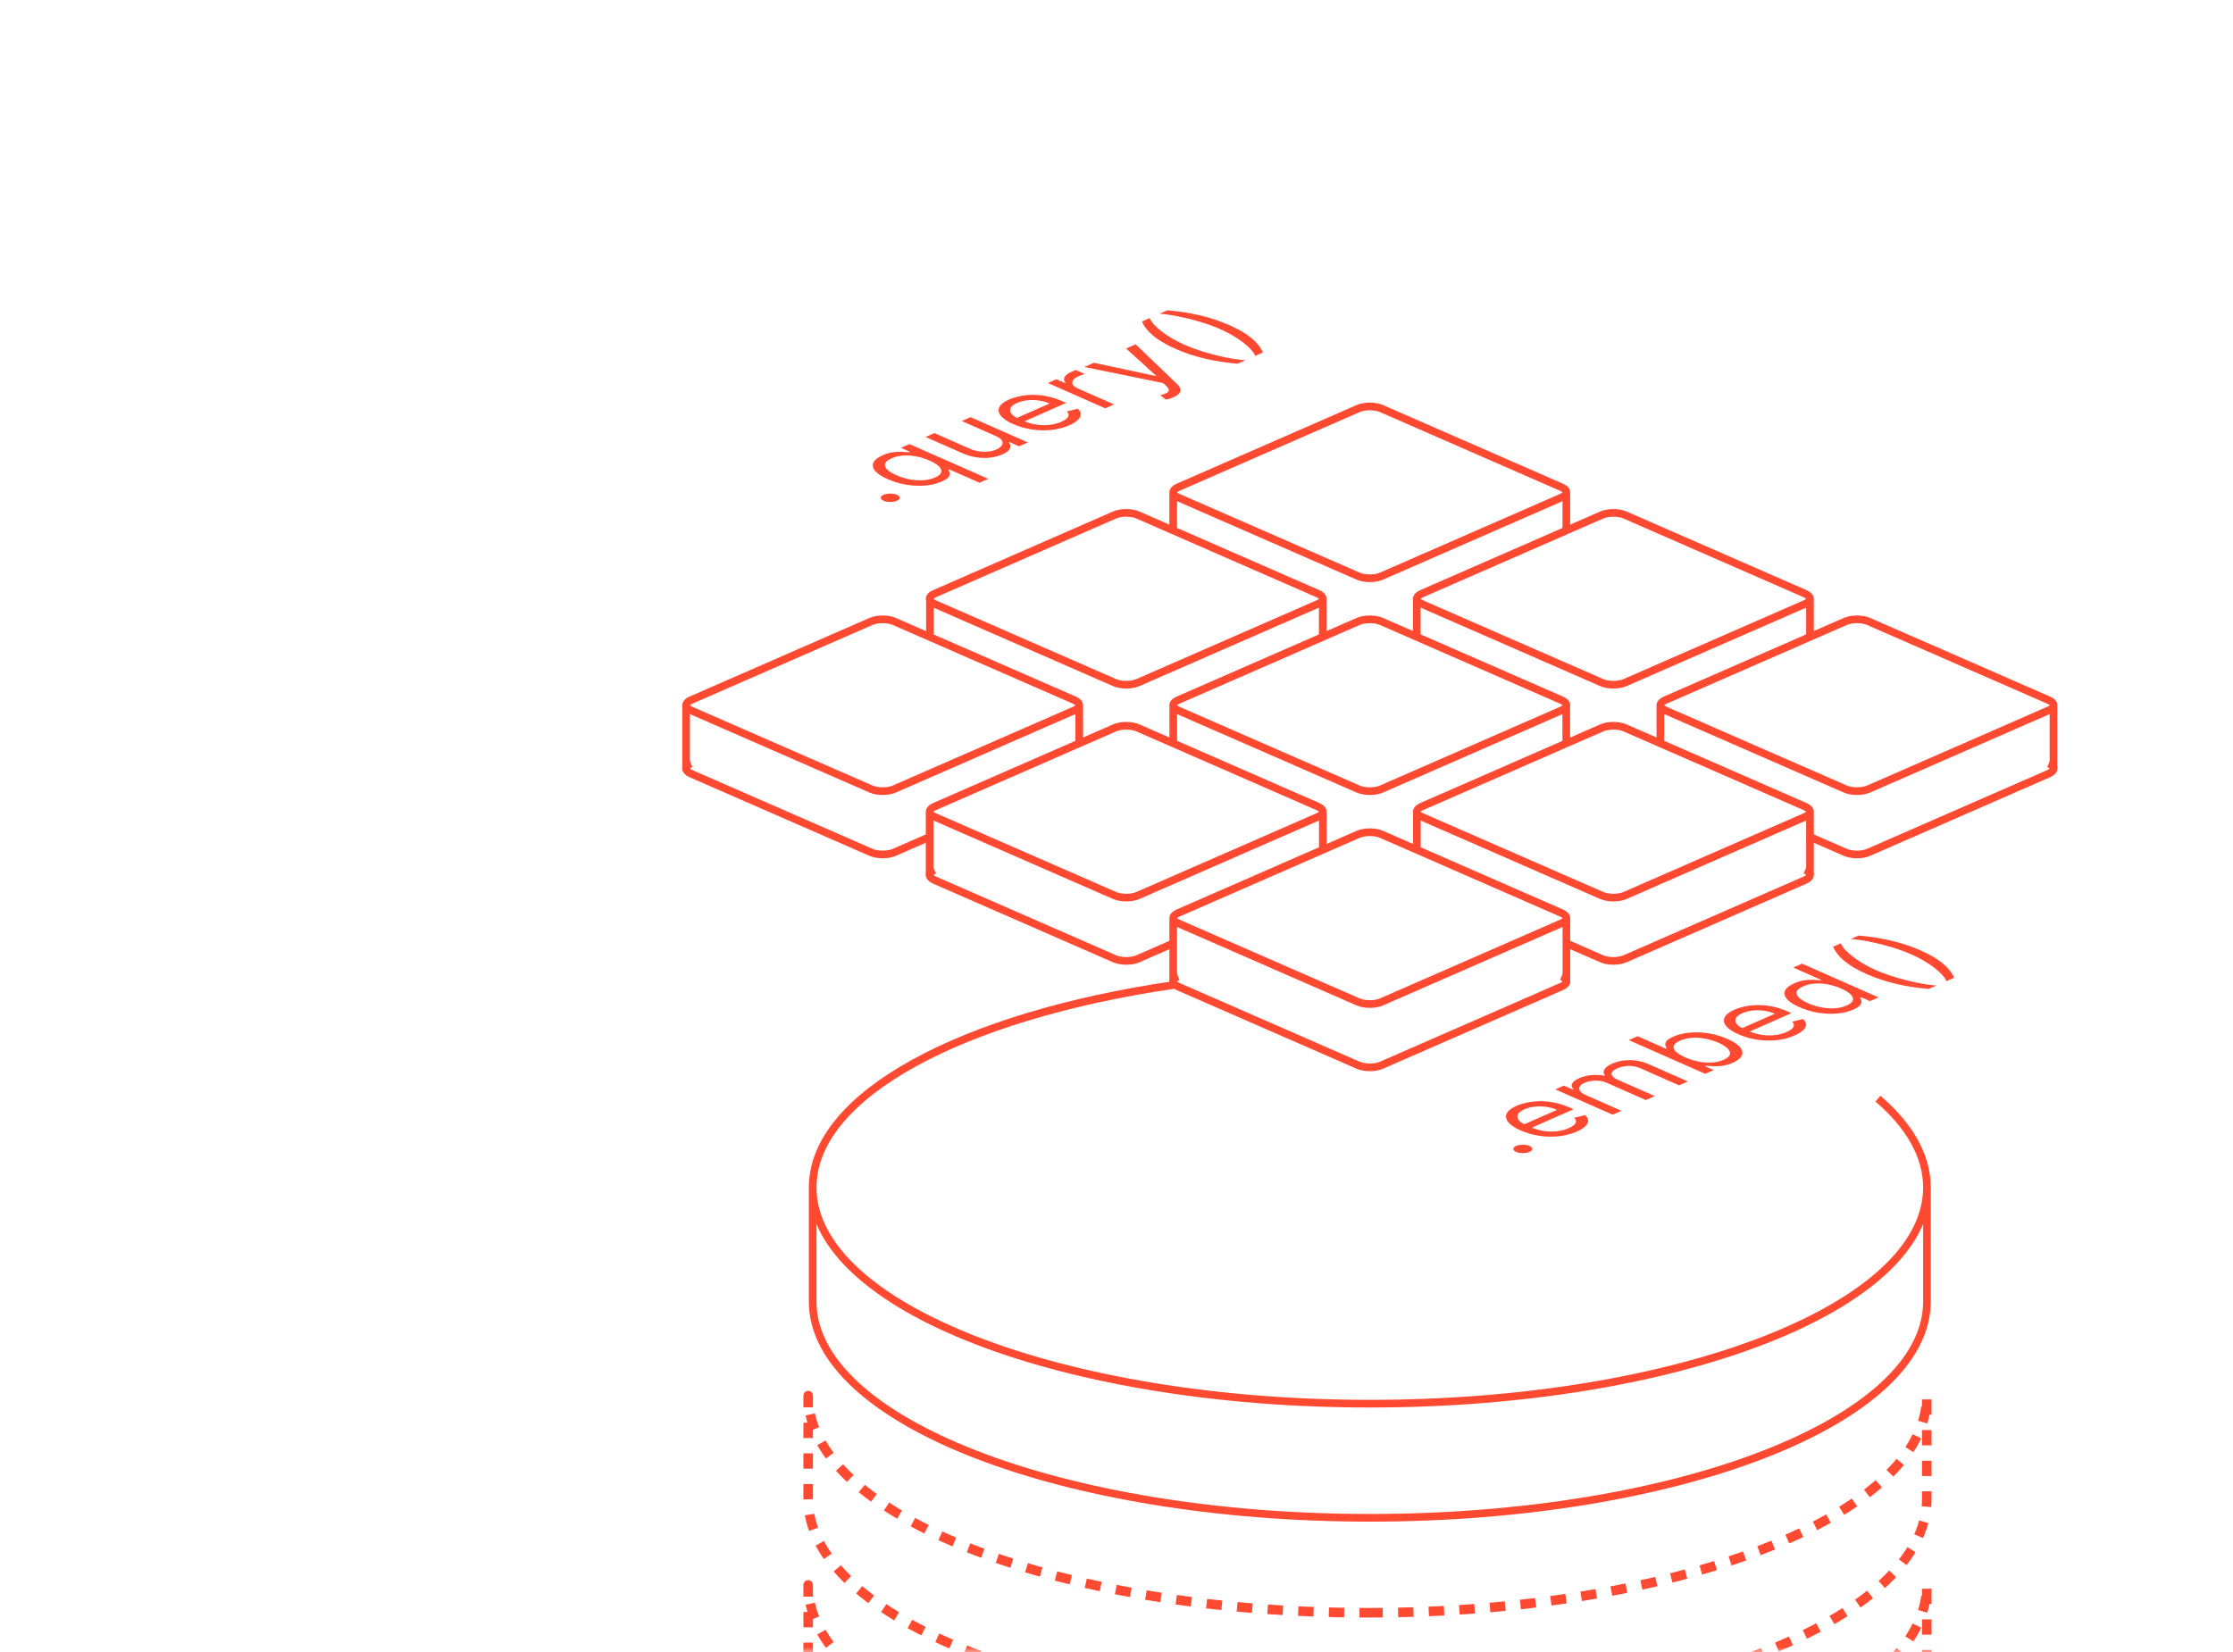 <svg width="204" height="151" viewBox="0 0 204 151" fill="none" xmlns="http://www.w3.org/2000/svg">
<mask id="mask0_12215_8002" style="mask-type:luminance" maskUnits="userSpaceOnUse" x="0" y="0" width="204" height="151">
<path d="M204 0H0V151H204V0Z" fill="white"/>
</mask>
<g mask="url(#mask0_12215_8002)">
<path d="M124.928 147.372C153.147 147.372 176.024 138.491 176.024 127.535V136.988C176.024 147.943 153.147 156.824 124.928 156.824C96.708 156.824 73.832 147.943 73.832 136.988V127.535C73.832 138.491 96.708 147.372 124.928 147.372Z" stroke="#FF4931" stroke-width="0.874" stroke-linejoin="round" stroke-dasharray="1.4 1.4"/>
<path d="M124.928 164.668C153.147 164.668 176.024 155.787 176.024 144.832V154.284C176.024 165.24 153.147 174.121 124.928 174.121C96.708 174.121 73.832 165.24 73.832 154.284V144.832C73.832 155.787 96.708 164.668 124.928 164.668Z" stroke="#FF4931" stroke-width="0.874" stroke-linejoin="round" stroke-dasharray="1.4 1.4"/>
<path d="M139.732 105.259C139.563 105.333 139.359 105.37 139.118 105.37C138.877 105.37 138.672 105.333 138.504 105.259C138.335 105.185 138.251 105.094 138.251 104.988C138.251 104.882 138.335 104.791 138.504 104.717C138.672 104.643 138.877 104.606 139.118 104.606C139.359 104.606 139.563 104.643 139.732 104.717C139.843 104.766 139.917 104.824 139.953 104.89C139.992 104.955 139.993 105.021 139.957 105.087C139.92 105.152 139.845 105.209 139.732 105.259ZM144.042 103.405C143.537 103.628 142.99 103.771 142.401 103.834C141.812 103.895 141.217 103.881 140.617 103.791C140.016 103.698 139.448 103.534 138.911 103.297C138.374 103.06 137.999 102.808 137.785 102.541C137.572 102.272 137.526 102.009 137.649 101.752C137.772 101.493 138.07 101.26 138.543 101.051C138.816 100.93 139.131 100.832 139.488 100.754C139.845 100.677 140.235 100.635 140.658 100.629C141.079 100.622 141.521 100.664 141.985 100.754C142.449 100.845 142.925 100.998 143.414 101.213L143.755 101.364L139.716 103.146L139.02 102.839L142.241 101.418C141.945 101.288 141.622 101.197 141.272 101.147C140.924 101.096 140.575 101.089 140.225 101.125C139.877 101.16 139.557 101.242 139.266 101.37C138.945 101.512 138.747 101.669 138.672 101.843C138.597 102.014 138.623 102.183 138.751 102.35C138.878 102.517 139.086 102.664 139.375 102.791L139.839 102.996C140.235 103.17 140.638 103.288 141.05 103.35C141.462 103.409 141.862 103.416 142.251 103.371C142.637 103.324 142.993 103.23 143.319 103.086C143.53 102.993 143.692 102.895 143.803 102.794C143.914 102.691 143.972 102.585 143.977 102.476C143.979 102.367 143.924 102.257 143.81 102.147L144.806 101.9C144.988 102.052 145.082 102.216 145.089 102.389C145.094 102.562 145.009 102.735 144.837 102.91C144.662 103.084 144.397 103.249 144.042 103.405ZM147.327 101.859L142.087 99.547L142.865 99.204L143.684 99.565L143.752 99.535C143.581 99.363 143.54 99.19 143.629 99.014C143.715 98.838 143.929 98.674 144.27 98.523C144.616 98.371 144.982 98.279 145.369 98.246C145.755 98.212 146.153 98.228 146.563 98.295L146.617 98.27C146.481 98.092 146.467 97.908 146.576 97.72C146.683 97.53 146.924 97.352 147.3 97.187C147.768 96.98 148.298 96.876 148.889 96.874C149.478 96.871 150.081 97.005 150.697 97.277L154.204 98.825L153.399 99.18L149.892 97.632C149.506 97.462 149.124 97.386 148.746 97.406C148.369 97.427 148.036 97.5 147.75 97.626C147.382 97.789 147.208 97.964 147.228 98.152C147.246 98.338 147.425 98.506 147.764 98.656L151.175 100.161L150.356 100.523L146.767 98.939C146.47 98.807 146.133 98.744 145.758 98.749C145.38 98.753 145.039 98.823 144.734 98.957C144.525 99.049 144.385 99.16 144.315 99.29C144.246 99.418 144.256 99.551 144.342 99.687C144.428 99.822 144.6 99.945 144.857 100.059L148.132 101.504L147.327 101.859ZM155.785 98.127L148.799 95.044L149.604 94.689L152.183 95.827L152.251 95.796C152.219 95.73 152.185 95.643 152.149 95.535C152.112 95.424 152.137 95.301 152.224 95.164C152.31 95.026 152.524 94.881 152.865 94.731C153.306 94.536 153.806 94.413 154.363 94.362C154.92 94.311 155.495 94.333 156.089 94.428C156.682 94.523 157.254 94.693 157.805 94.936C158.36 95.18 158.746 95.434 158.965 95.697C159.181 95.959 159.233 96.213 159.122 96.459C159.008 96.704 158.733 96.922 158.296 97.115C157.959 97.264 157.634 97.358 157.32 97.398C157.004 97.437 156.72 97.449 156.468 97.434C156.213 97.418 156.008 97.402 155.854 97.386L155.758 97.428L156.563 97.784L155.785 98.127ZM153.957 96.621C154.353 96.796 154.76 96.924 155.178 97.007C155.594 97.088 155.999 97.117 156.393 97.094C156.784 97.07 157.141 96.987 157.464 96.844C157.8 96.696 157.992 96.533 158.04 96.355C158.088 96.175 158.017 95.994 157.829 95.81C157.64 95.624 157.359 95.449 156.986 95.285C156.618 95.122 156.229 95.001 155.819 94.92C155.41 94.838 155.005 94.809 154.605 94.833C154.205 94.855 153.834 94.942 153.493 95.092C153.165 95.237 152.973 95.395 152.916 95.566C152.857 95.737 152.919 95.912 153.101 96.093C153.28 96.273 153.566 96.449 153.957 96.621ZM163.949 94.621C163.444 94.844 162.897 94.987 162.308 95.05C161.719 95.111 161.124 95.097 160.524 95.006C159.923 94.914 159.355 94.749 158.818 94.513C158.281 94.276 157.906 94.024 157.692 93.757C157.478 93.488 157.433 93.225 157.556 92.968C157.679 92.709 157.977 92.475 158.45 92.266C158.722 92.146 159.037 92.047 159.394 91.97C159.752 91.893 160.142 91.851 160.565 91.845C160.985 91.838 161.428 91.88 161.892 91.97C162.356 92.06 162.832 92.213 163.321 92.429L163.662 92.58L159.623 94.362L158.927 94.055L162.147 92.634C161.852 92.503 161.529 92.413 161.179 92.363C160.831 92.312 160.482 92.304 160.131 92.34C159.783 92.375 159.464 92.457 159.173 92.586C158.852 92.727 158.654 92.885 158.579 93.058C158.504 93.23 158.53 93.399 158.658 93.566C158.785 93.732 158.993 93.879 159.282 94.007L159.746 94.211C160.142 94.386 160.545 94.504 160.957 94.565C161.368 94.624 161.769 94.631 162.158 94.586C162.544 94.54 162.9 94.445 163.225 94.302C163.437 94.208 163.598 94.111 163.71 94.01C163.821 93.906 163.879 93.8 163.884 93.692C163.886 93.583 163.83 93.473 163.717 93.362L164.713 93.115C164.895 93.268 164.989 93.431 164.996 93.605C165 93.777 164.916 93.951 164.743 94.126C164.568 94.299 164.303 94.464 163.949 94.621ZM169.321 92.25C168.885 92.443 168.389 92.564 167.834 92.614C167.277 92.663 166.702 92.64 166.108 92.545C165.512 92.449 164.937 92.278 164.382 92.033C163.831 91.79 163.448 91.538 163.232 91.276C163.016 91.014 162.966 90.76 163.082 90.514C163.198 90.268 163.477 90.048 163.918 89.853C164.259 89.703 164.585 89.609 164.897 89.572C165.209 89.533 165.488 89.522 165.736 89.539C165.984 89.554 166.183 89.569 166.333 89.582L166.401 89.552L163.822 88.414L164.627 88.059L171.614 91.142L170.836 91.485L170.031 91.13L169.935 91.172C169.972 91.24 170.008 91.331 170.045 91.443C170.079 91.555 170.051 91.68 169.963 91.819C169.872 91.958 169.658 92.101 169.321 92.25ZM168.707 91.883C169.03 91.74 169.219 91.583 169.274 91.41C169.326 91.236 169.26 91.058 169.076 90.874C168.889 90.689 168.598 90.51 168.203 90.335C167.811 90.163 167.412 90.037 167.005 89.957C166.596 89.877 166.198 89.85 165.811 89.876C165.422 89.901 165.064 89.986 164.737 90.13C164.395 90.281 164.199 90.445 164.146 90.623C164.094 90.798 164.16 90.977 164.344 91.159C164.529 91.338 164.805 91.509 165.173 91.672C165.546 91.837 165.942 91.961 166.36 92.045C166.779 92.127 167.19 92.159 167.595 92.139C168 92.117 168.371 92.031 168.707 91.883ZM170.539 89.015C169.68 88.636 169.001 88.238 168.503 87.821C168.005 87.403 167.66 86.968 167.469 86.516L168.179 86.203C168.24 86.375 168.364 86.565 168.55 86.774C168.737 86.98 168.973 87.194 169.26 87.415C169.544 87.635 169.865 87.85 170.222 88.062C170.581 88.273 170.965 88.468 171.372 88.648C171.913 88.887 172.514 89.106 173.176 89.305C173.838 89.505 174.496 89.671 175.151 89.804C175.806 89.936 176.393 90.021 176.912 90.057L176.202 90.37C175.179 90.285 174.194 90.134 173.248 89.915C172.302 89.694 171.399 89.394 170.539 89.015ZM175.452 86.847C176.312 87.226 176.991 87.625 177.489 88.044C177.987 88.46 178.332 88.894 178.523 89.346L177.813 89.659C177.752 89.487 177.627 89.298 177.438 89.09C177.254 88.882 177.019 88.668 176.735 88.449C176.449 88.228 176.126 88.012 175.766 87.801C175.407 87.589 175.025 87.393 174.62 87.214C174.079 86.975 173.477 86.756 172.815 86.556C172.154 86.357 171.495 86.191 170.84 86.058C170.185 85.926 169.599 85.841 169.08 85.805L169.79 85.492C170.813 85.576 171.798 85.729 172.744 85.95C173.69 86.168 174.593 86.468 175.452 86.847Z" fill="#FF4931"/>
<path d="M81.942 45.759C81.774 45.833 81.57 45.87 81.329 45.87C81.087 45.87 80.883 45.833 80.715 45.759C80.546 45.684 80.462 45.594 80.462 45.488C80.462 45.381 80.546 45.291 80.715 45.217C80.883 45.142 81.087 45.105 81.329 45.105C81.57 45.105 81.774 45.142 81.942 45.217C82.054 45.266 82.128 45.324 82.164 45.39C82.203 45.455 82.204 45.521 82.168 45.587C82.131 45.651 82.056 45.709 81.942 45.759ZM89.487 44.116L86.717 42.893L86.648 42.923C86.685 42.992 86.721 43.082 86.758 43.194C86.792 43.306 86.764 43.431 86.676 43.571C86.585 43.709 86.371 43.853 86.034 44.001C85.598 44.194 85.102 44.315 84.547 44.365C83.99 44.415 83.415 44.392 82.821 44.296C82.225 44.2 81.65 44.029 81.095 43.784C80.544 43.542 80.161 43.289 79.945 43.027C79.729 42.765 79.679 42.511 79.795 42.266C79.911 42.02 80.19 41.799 80.631 41.605C80.972 41.454 81.298 41.36 81.61 41.323C81.921 41.284 82.201 41.273 82.449 41.29C82.697 41.305 82.896 41.32 83.046 41.334L83.142 41.292L82.309 40.924L83.087 40.581L90.292 43.76L89.487 44.116ZM85.42 43.634C85.743 43.491 85.932 43.334 85.987 43.161C86.039 42.988 85.973 42.809 85.789 42.625C85.602 42.441 85.311 42.261 84.915 42.086C84.524 41.914 84.125 41.788 83.718 41.709C83.309 41.628 82.911 41.601 82.524 41.627C82.135 41.652 81.777 41.737 81.45 41.882C81.109 42.032 80.912 42.196 80.859 42.374C80.807 42.55 80.873 42.728 81.057 42.91C81.242 43.09 81.518 43.261 81.886 43.423C82.259 43.588 82.655 43.712 83.073 43.797C83.492 43.879 83.903 43.91 84.308 43.89C84.713 43.868 85.084 43.782 85.42 43.634ZM90.96 39.84L87.863 38.474L88.668 38.118L93.908 40.431L93.103 40.786L92.216 40.394L92.161 40.419C92.304 40.59 92.34 40.774 92.267 40.971C92.192 41.167 91.957 41.352 91.561 41.526C91.233 41.671 90.871 41.768 90.473 41.817C90.072 41.865 89.654 41.857 89.217 41.793C88.778 41.728 88.336 41.597 87.89 41.4L84.561 39.931L85.366 39.575L88.641 41.021C89.023 41.189 89.434 41.277 89.876 41.283C90.319 41.288 90.708 41.216 91.042 41.069C91.242 40.98 91.395 40.868 91.499 40.732C91.606 40.594 91.624 40.448 91.554 40.292C91.486 40.136 91.288 39.985 90.96 39.84ZM97.688 38.859C97.183 39.081 96.636 39.224 96.047 39.288C95.459 39.349 94.864 39.334 94.263 39.244C93.663 39.152 93.094 38.987 92.558 38.75C92.021 38.513 91.646 38.261 91.432 37.995C91.218 37.726 91.173 37.463 91.296 37.206C91.418 36.947 91.716 36.713 92.189 36.504C92.462 36.384 92.777 36.285 93.134 36.208C93.491 36.13 93.881 36.089 94.304 36.083C94.725 36.076 95.167 36.117 95.631 36.208C96.095 36.298 96.572 36.451 97.061 36.667L97.402 36.817L93.363 38.6L92.667 38.293L95.887 36.872C95.591 36.741 95.269 36.651 94.918 36.601C94.57 36.549 94.221 36.542 93.871 36.578C93.523 36.613 93.204 36.695 92.912 36.823C92.592 36.965 92.394 37.123 92.319 37.296C92.244 37.468 92.27 37.637 92.397 37.803C92.525 37.97 92.733 38.117 93.022 38.244L93.486 38.449C93.881 38.624 94.285 38.742 94.697 38.803C95.108 38.862 95.508 38.869 95.897 38.824C96.284 38.778 96.64 38.683 96.965 38.539C97.177 38.446 97.338 38.349 97.45 38.247C97.561 38.144 97.619 38.038 97.624 37.93C97.626 37.82 97.57 37.711 97.456 37.6L98.453 37.353C98.634 37.506 98.729 37.669 98.736 37.843C98.74 38.015 98.656 38.189 98.483 38.363C98.308 38.537 98.043 38.702 97.688 38.859ZM100.973 37.313L95.734 35L96.511 34.657L97.303 35.007L97.358 34.982C97.194 34.826 97.156 34.657 97.245 34.475C97.334 34.293 97.535 34.133 97.849 33.995C97.908 33.969 97.983 33.937 98.074 33.898C98.165 33.86 98.235 33.832 98.285 33.814L99.104 34.175C99.07 34.185 98.997 34.208 98.886 34.245C98.774 34.28 98.665 34.321 98.558 34.368C98.303 34.481 98.13 34.605 98.036 34.74C97.943 34.873 97.932 35.007 98.002 35.14C98.073 35.272 98.226 35.39 98.463 35.494L101.779 36.957L100.973 37.313ZM107.191 36.303C107.054 36.364 106.921 36.412 106.791 36.449C106.664 36.487 106.57 36.511 106.508 36.52L106.003 36.117C106.249 36.052 106.44 35.984 106.577 35.912C106.713 35.84 106.779 35.751 106.774 35.647C106.774 35.543 106.69 35.41 106.522 35.25L106.263 35.003L99.058 33.533L99.931 33.148L105.553 34.352L105.608 34.328L102.879 31.848L103.752 31.462L107.532 35.093C107.702 35.257 107.802 35.41 107.832 35.554C107.864 35.698 107.825 35.833 107.716 35.957C107.609 36.081 107.434 36.196 107.191 36.303ZM107.394 31.878C106.534 31.499 105.855 31.101 105.357 30.685C104.859 30.266 104.514 29.831 104.323 29.38L105.033 29.066C105.094 29.238 105.218 29.428 105.405 29.637C105.591 29.844 105.828 30.057 106.114 30.278C106.399 30.498 106.719 30.714 107.076 30.925C107.436 31.136 107.819 31.331 108.226 31.511C108.767 31.75 109.369 31.969 110.031 32.169C110.692 32.369 111.351 32.535 112.006 32.667C112.661 32.8 113.247 32.884 113.766 32.92L113.056 33.233C112.033 33.149 111.048 32.997 110.102 32.779C109.156 32.558 108.253 32.258 107.394 31.878ZM112.307 29.71C113.166 30.09 113.845 30.489 114.343 30.907C114.841 31.323 115.186 31.758 115.377 32.209L114.667 32.522C114.606 32.351 114.481 32.161 114.292 31.953C114.108 31.745 113.874 31.532 113.589 31.312C113.303 31.091 112.98 30.875 112.621 30.665C112.261 30.452 111.879 30.256 111.474 30.078C110.933 29.839 110.332 29.619 109.67 29.42C109.008 29.22 108.35 29.054 107.695 28.922C107.04 28.789 106.453 28.705 105.934 28.669L106.644 28.355C107.667 28.44 108.652 28.592 109.598 28.813C110.544 29.032 111.447 29.331 112.307 29.71Z" fill="#FF4931"/>
<path d="M63.115 69.766C62.529 70.022 62.529 70.437 63.115 70.693L79.575 77.888C80.161 78.144 81.111 78.144 81.697 77.888L84.925 76.477M85.368 79.493C84.782 79.749 84.782 80.164 85.368 80.42L101.827 87.615C102.413 87.871 103.363 87.871 103.95 87.615L107.177 86.204M142.661 89.219C143.247 89.476 143.247 89.891 142.661 90.147L126.202 97.342C125.616 97.598 124.665 97.598 124.079 97.342L107.62 90.147C107.034 89.891 107.034 89.476 107.62 89.219M164.914 79.493C165.5 79.749 165.5 80.164 164.914 80.42L148.454 87.615C147.868 87.871 146.918 87.871 146.332 87.615L143.038 86.175M187.166 69.766C187.752 70.022 187.752 70.437 187.166 70.693L170.707 77.888C170.12 78.144 169.17 78.144 168.584 77.888L165.419 76.505" stroke="#FF4931" stroke-width="0.7"/>
<path d="M84.928 74.169C84.93 74.002 85.076 73.836 85.368 73.708L98.595 67.926M84.928 74.169C84.926 74.338 85.073 74.507 85.368 74.636L101.827 81.831C102.413 82.087 103.363 82.087 103.95 81.831L120.409 74.636C120.692 74.513 120.838 74.352 120.848 74.189M84.928 74.169V79.976M98.595 67.926L101.827 66.514C102.413 66.257 103.363 66.257 103.95 66.514L107.186 67.928M98.595 67.926V64.467M120.848 74.189C120.858 74.016 120.712 73.841 120.409 73.708L107.186 67.928M120.848 74.189V77.653M107.186 67.928V64.502M120.848 77.653L107.62 83.435C107.31 83.571 107.164 83.751 107.182 83.929M120.848 77.653L124.079 76.241C124.665 75.984 125.616 75.984 126.202 76.241L129.441 77.656M107.182 83.929C107.198 84.087 107.344 84.243 107.62 84.363L124.079 91.558C124.665 91.814 125.616 91.814 126.202 91.558L142.661 84.363C142.941 84.241 143.087 84.082 143.1 83.922M107.182 83.929V89.905M129.441 77.656V74.106M129.441 77.656L142.661 83.435C142.968 83.569 143.114 83.747 143.1 83.922M107.186 64.502C107.15 64.316 107.294 64.124 107.62 63.981L120.841 58.203M107.186 64.502C107.215 64.65 107.36 64.795 107.62 64.909L124.079 72.104C124.665 72.36 125.616 72.36 126.202 72.104L142.661 64.909C143.002 64.76 143.145 64.557 143.089 64.363M120.841 58.203L124.079 56.787C124.665 56.531 125.616 56.531 126.202 56.787L129.433 58.199M120.841 58.203V54.651M143.089 64.363C143.049 64.224 142.906 64.089 142.661 63.981L129.433 58.199M143.089 64.363V67.931M129.433 58.199V54.726M143.089 67.931L129.873 73.708C129.618 73.82 129.474 73.961 129.441 74.106M143.089 67.931L146.332 66.514C146.918 66.257 147.868 66.257 148.454 66.514L151.685 67.926M129.441 74.106C129.397 74.296 129.541 74.491 129.873 74.636L146.332 81.831C146.918 82.087 147.868 82.087 148.454 81.831L164.914 74.636C165.201 74.511 165.347 74.347 165.353 74.183M151.685 67.926V64.432M151.685 67.926L164.914 73.708C165.213 73.839 165.359 74.011 165.353 74.183M129.433 54.726C129.428 54.555 129.575 54.385 129.872 54.255L143.096 48.474M129.433 54.726C129.437 54.891 129.584 55.056 129.872 55.182L146.332 62.377C146.918 62.633 147.868 62.633 148.454 62.377L164.914 55.182C165.203 55.056 165.35 54.89 165.353 54.724M143.096 48.474L146.332 47.06C146.918 46.803 147.868 46.803 148.454 47.06L164.914 54.255C165.21 54.384 165.356 54.554 165.353 54.724M143.096 48.474V45.044M165.353 54.724V58.199M165.353 58.199L152.125 63.981C151.839 64.106 151.693 64.269 151.685 64.432M165.353 58.199L168.584 56.787C169.17 56.531 170.12 56.531 170.707 56.787L187.166 63.981C187.487 64.122 187.633 64.311 187.601 64.494M151.685 64.432C151.677 64.604 151.824 64.778 152.125 64.909L168.584 72.104C169.17 72.36 170.12 72.36 170.707 72.104L187.166 64.909C187.43 64.794 187.576 64.645 187.601 64.494M187.601 64.494V70.31M165.353 74.183V79.952M143.1 83.922V89.87M62.678 64.407C62.699 64.252 62.844 64.1 63.115 63.981L79.575 56.787C80.161 56.531 81.111 56.531 81.697 56.787L84.956 58.211M62.678 64.407C62.654 64.588 62.8 64.772 63.115 64.909L79.575 72.104C80.161 72.36 81.111 72.36 81.697 72.104L98.157 64.909C98.437 64.787 98.584 64.627 98.595 64.467M62.678 64.407V70.275M84.956 58.211L98.157 63.981C98.462 64.115 98.608 64.292 98.595 64.467M84.956 58.211V54.592M84.956 54.592C85.012 54.468 85.149 54.35 85.368 54.255L101.827 47.06C102.413 46.803 103.363 46.803 103.95 47.06L107.182 48.473M84.956 54.592C84.863 54.799 85.001 55.022 85.368 55.182L101.827 62.377C102.413 62.633 103.363 62.633 103.95 62.377L120.409 55.182C120.741 55.037 120.885 54.84 120.841 54.651M107.182 48.473L120.409 54.255C120.663 54.365 120.807 54.506 120.841 54.651M107.182 48.473V45.019M107.182 45.019C107.165 44.842 107.311 44.663 107.62 44.528L124.079 37.333C124.665 37.077 125.616 37.077 126.202 37.333L142.661 44.528C142.985 44.669 143.13 44.859 143.096 45.044M107.182 45.019C107.197 45.178 107.343 45.334 107.62 45.455L124.079 52.65C124.665 52.906 125.616 52.906 126.202 52.65L142.661 45.455C142.923 45.341 143.068 45.194 143.096 45.044" stroke="#FF4931" stroke-width="0.7"/>
<path d="M176.04 108.508C176.04 119.421 153.252 128.268 125.141 128.268C97.031 128.268 74.243 119.421 74.243 108.508M176.04 108.508L176.039 118.937C176.039 129.85 153.251 138.697 125.141 138.697C97.03 138.697 74.242 129.85 74.242 118.937L74.243 108.508M176.04 108.508C176.04 105.616 174.439 102.868 171.562 100.392M74.243 108.508C74.243 100.043 87.954 92.822 107.224 90.008" stroke="#FF4931" stroke-width="0.7"/>
</g>
</svg>
